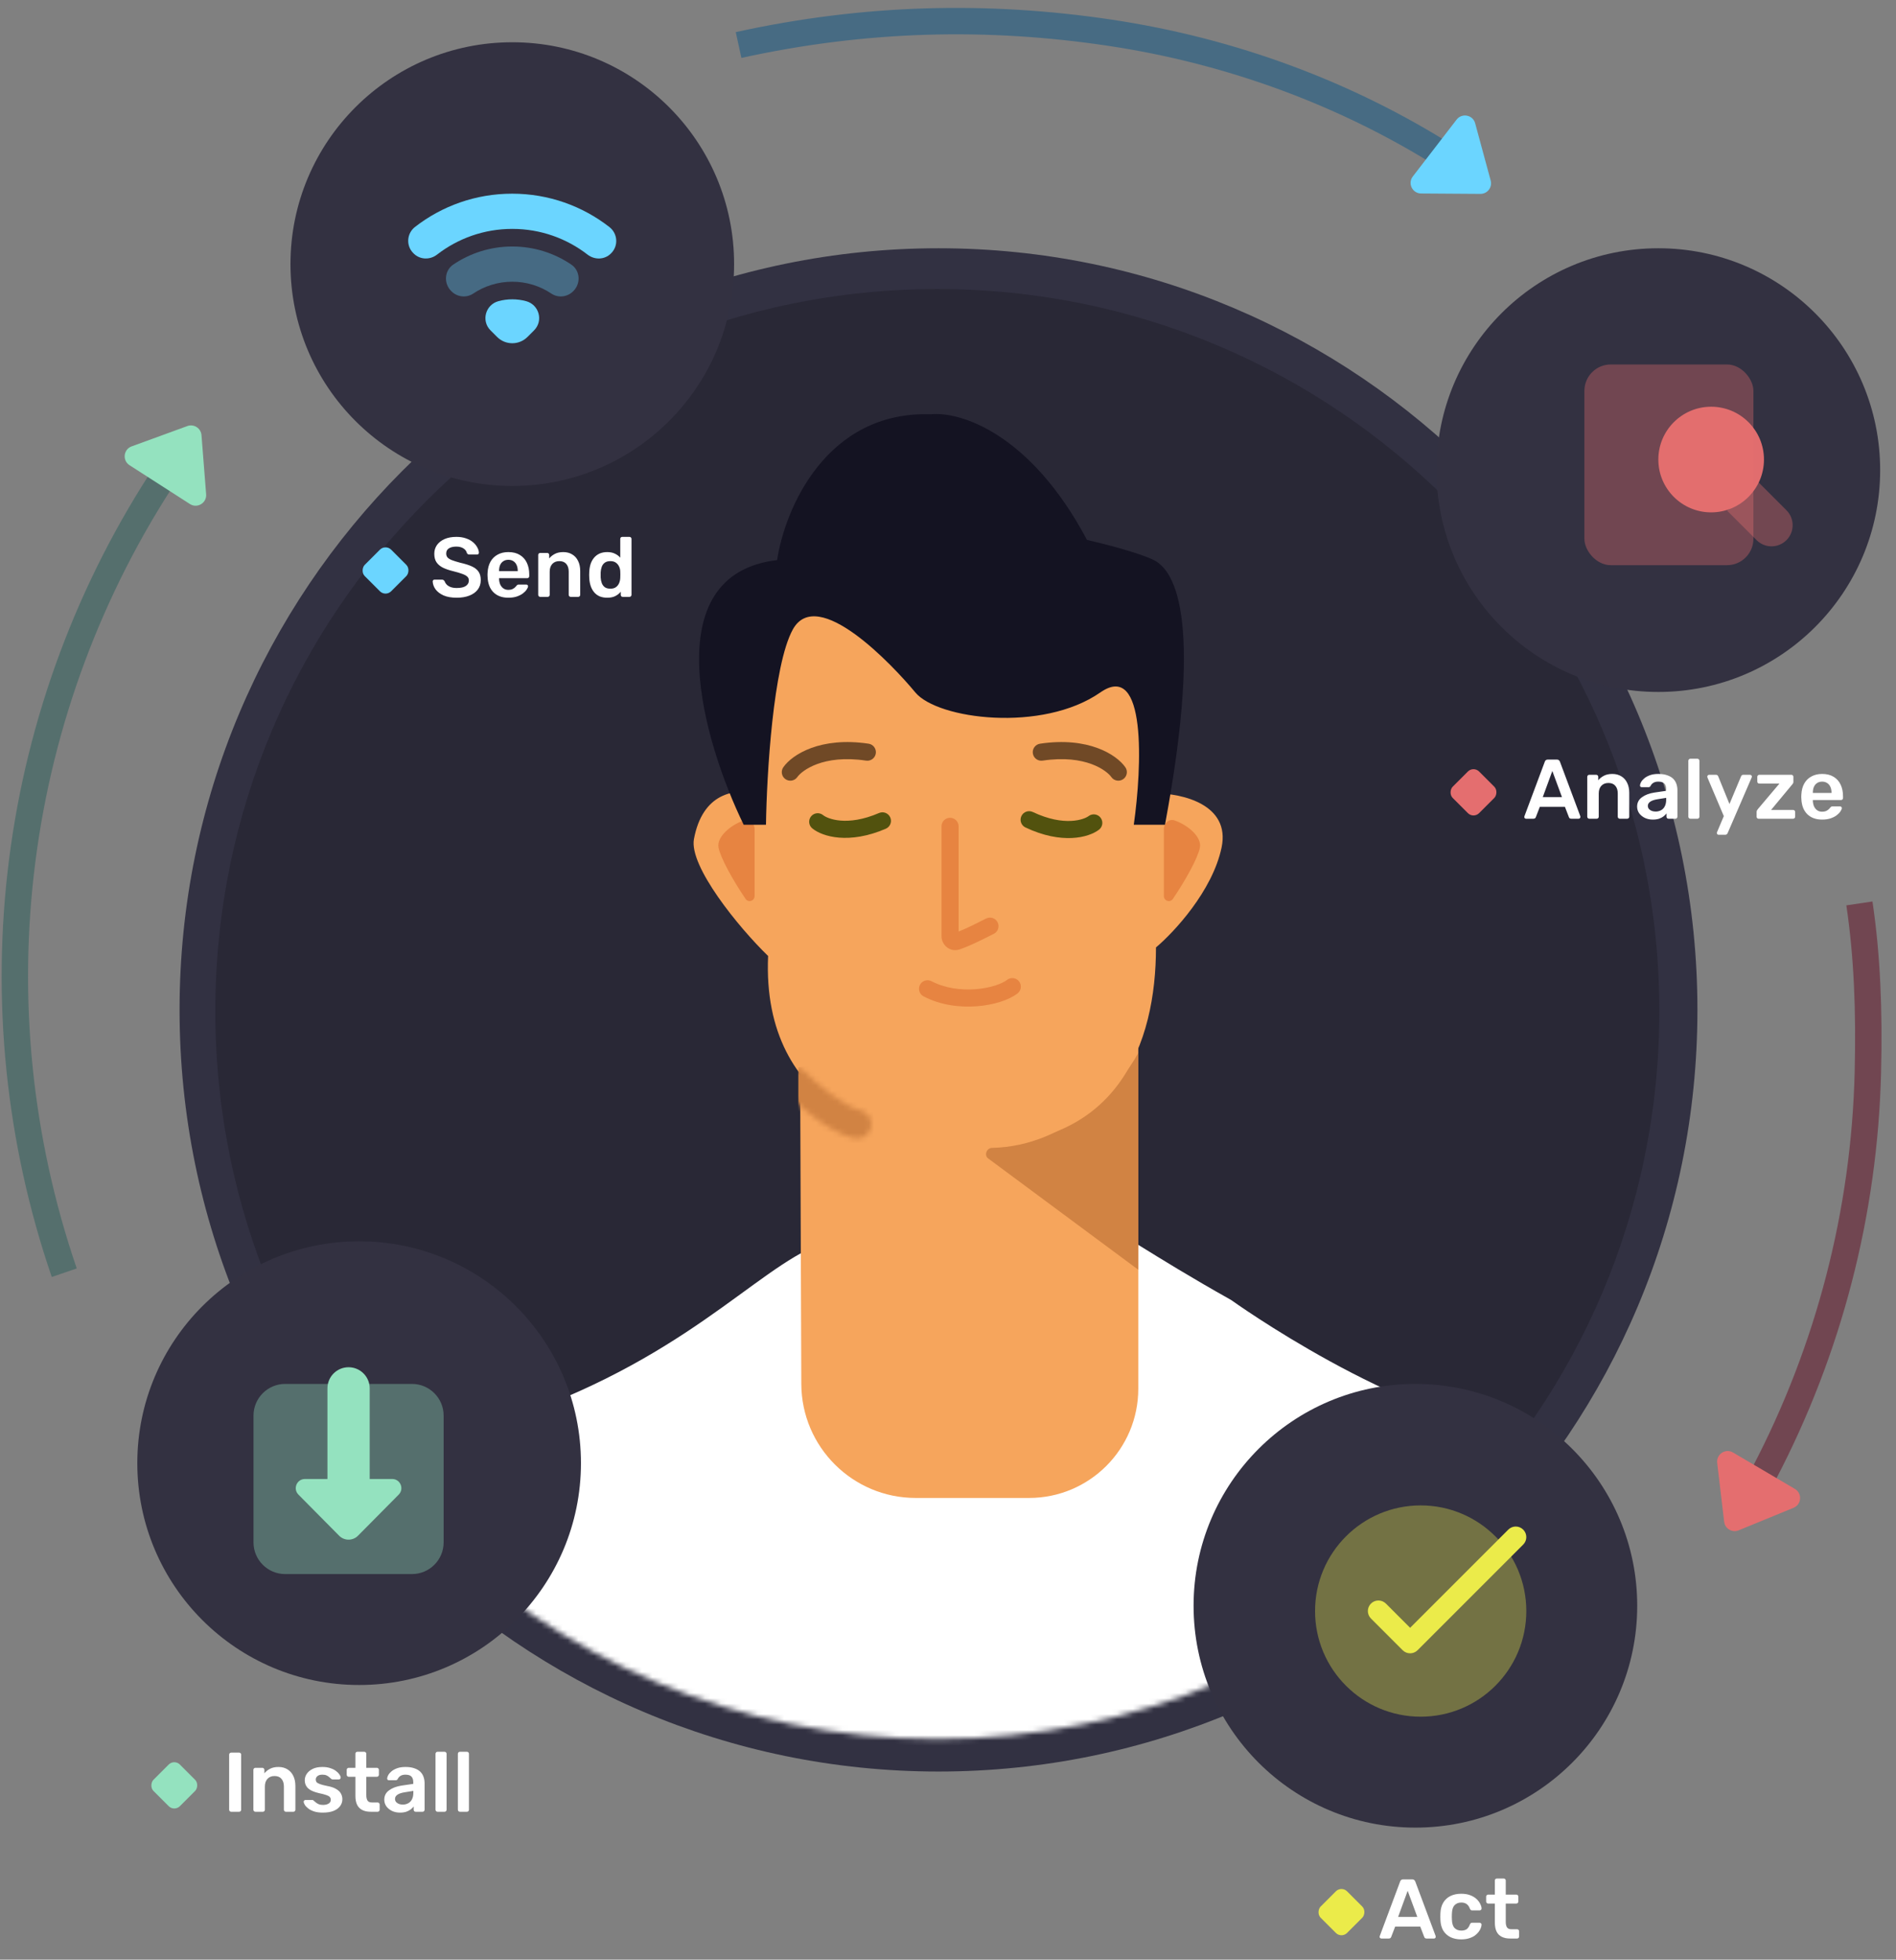 <svg width="359" height="371" viewBox="0 0 359 371" fill="none" xmlns="http://www.w3.org/2000/svg">
<rect x="0" y="0" width="359" height="371" fill="#808080" stroke="none"/>
<path d="M321.401 191.191C321.401 270.826 257.064 335.382 177.701 335.382C98.337 335.382 34 270.826 34 191.191C34 111.557 98.337 47 177.701 47C257.064 47 321.401 111.557 321.401 191.191Z" fill="#323142"/>
<path d="M314.187 191.431C314.187 266.932 252.981 328.139 177.479 328.139C101.977 328.139 40.771 266.932 40.771 191.431C40.771 115.929 101.977 54.723 177.479 54.723C252.981 54.723 314.187 115.929 314.187 191.431Z" fill="#292836"/>
<mask id="mask0_1322_430" style="mask-type:alpha" maskUnits="userSpaceOnUse" x="40" y="55" width="275" height="275">
<path d="M314.187 192.514C314.187 268.016 252.981 329.222 177.479 329.222C101.977 329.222 40.771 268.016 40.771 192.514C40.771 117.013 101.977 55.806 177.479 55.806C252.981 55.806 314.187 117.013 314.187 192.514Z" fill="#7977BF"/>
</mask>
<g mask="url(#mask0_1322_430)">
<path d="M152.886 236.606C140.301 242.922 125.345 260.708 88.084 271.167C57.303 279.807 40.563 355.409 150.726 355.409C260.889 355.409 295.694 337.061 311.535 315.1C311.535 315.1 304.191 272.786 288.541 271.167C264.51 268.681 233.121 246.12 233.121 246.12C201.733 228.506 211.028 228.506 180.967 228.506C158.826 228.506 165.306 230.372 152.886 236.606Z" fill="white"/>
<path d="M151.485 198.265H215.529V262.915C215.529 274.332 206.273 283.588 194.856 283.588H173.382C161.453 283.588 151.77 273.941 151.725 262.012L151.485 198.265Z" fill="#F6A55C"/>
<path d="M215.528 199.345V213.385V240.386L187.103 219.312C186.298 218.716 186.809 217.338 187.811 217.316C202.275 216.996 212.198 205.506 215.528 199.345Z" fill="#D18343"/>
<path d="M152.564 195.024H166.605V224.185H152.564V195.024Z" fill="#F6A55C"/>
<path d="M143.817 122.663C143.576 125.989 143.817 150.204 143.817 150.204C138.956 149.124 133.016 150.204 131.396 158.844C130.434 163.975 139.856 175.584 145.437 180.985C144.141 210.362 169.377 216.986 182.158 216.626C211.967 218.354 218.879 197.185 218.879 179.365C222.299 176.485 229.571 168.672 231.299 160.464C233.027 152.256 223.739 150.204 218.879 150.204V127.523C192.094 128.819 151.917 111.418 148.677 109.703C145.437 107.987 144.245 116.723 143.817 122.663Z" fill="#F6A55C"/>
<path d="M136.048 160.446C135.686 158.524 138.171 156.263 140.824 155.328C141.904 154.947 142.879 155.859 142.879 157.004V169.614C142.879 170.568 141.698 170.958 141.162 170.169C138.772 166.652 136.414 162.395 136.048 160.446Z" fill="#E78441"/>
<path d="M227.201 160.446C227.562 158.524 225.078 156.263 222.425 155.328C221.344 154.947 220.37 155.859 220.37 157.004V169.614C220.37 170.568 221.55 170.958 222.087 170.169C224.477 166.652 226.834 162.395 227.201 160.446Z" fill="#E78441"/>
<mask id="mask1_1322_430" style="mask-type:alpha" maskUnits="userSpaceOnUse" x="147" y="202" width="18" height="14">
<path fill-rule="evenodd" clip-rule="evenodd" d="M148.495 202.835C149.55 201.781 151.259 201.781 152.314 202.835C153.404 203.925 155.302 205.644 157.372 207.179C159.532 208.78 161.525 209.91 162.871 210.209C164.326 210.532 165.244 211.975 164.921 213.43C164.597 214.886 163.155 215.804 161.699 215.481C159.157 214.916 156.38 213.166 154.156 211.517C151.843 209.803 149.745 207.904 148.495 206.654C147.441 205.599 147.441 203.89 148.495 202.835Z" fill="#D18343"/>
</mask>
<g mask="url(#mask1_1322_430)">
<path d="M166.283 205.565L160.947 201.159L151.163 202.045V218.785L166.283 218.785V205.565Z" fill="#D18343"/>
</g>
<path d="M147.145 106.034C123.846 108.752 133.216 140.573 140.814 156.143H145.035C145.175 146.659 146.385 125.993 150.1 119.198C154.742 110.705 169.093 125.993 173.313 131.089C177.534 136.185 197.372 138.732 208.345 131.089C217.125 124.974 216.224 145.244 214.677 156.143H220.586C228.183 115.377 221.852 107.733 218.475 106.034C215.774 104.675 208.908 102.92 205.813 102.212C195.008 81.829 181.614 77.865 176.268 78.432C156.346 77.752 148.552 96.55 147.145 106.034Z" fill="#141322"/>
<path fill-rule="evenodd" clip-rule="evenodd" d="M163.987 144.001C155.812 142.774 151.806 145.919 150.974 147.108C150.461 147.841 149.451 148.019 148.718 147.506C147.985 146.993 147.807 145.983 148.32 145.25C150.008 142.838 155.362 139.431 164.468 140.796C165.352 140.929 165.962 141.754 165.829 142.639C165.697 143.524 164.872 144.133 163.987 144.001Z" fill="#704926"/>
<path fill-rule="evenodd" clip-rule="evenodd" d="M197.409 144.001C205.584 142.774 209.59 145.919 210.422 147.108C210.935 147.841 211.945 148.019 212.678 147.506C213.411 146.993 213.589 145.983 213.076 145.25C211.388 142.838 206.034 139.431 196.928 140.796C196.043 140.929 195.434 141.754 195.566 142.639C195.699 143.524 196.524 144.133 197.409 144.001Z" fill="#704926"/>
<path fill-rule="evenodd" clip-rule="evenodd" d="M195.556 153.727C201.58 156.577 205.313 155.118 206.12 154.502C206.831 153.959 207.848 154.096 208.391 154.807C208.934 155.518 208.797 156.535 208.086 157.078C206.093 158.599 201.01 159.892 194.17 156.656C193.362 156.273 193.016 155.308 193.399 154.499C193.781 153.69 194.747 153.344 195.556 153.727Z" fill="#52520E"/>
<path fill-rule="evenodd" clip-rule="evenodd" d="M166.443 153.917C160.323 156.555 156.643 154.966 155.858 154.322C155.166 153.755 154.145 153.856 153.578 154.548C153.01 155.24 153.111 156.26 153.803 156.828C155.742 158.417 160.776 159.887 167.725 156.893C168.547 156.538 168.926 155.585 168.572 154.764C168.217 153.942 167.264 153.563 166.443 153.917Z" fill="#52520E"/>
<path fill-rule="evenodd" clip-rule="evenodd" d="M179.888 154.819C180.782 154.819 181.508 155.545 181.508 156.439V176.356C182.988 175.772 184.572 174.974 185.982 174.264C186.235 174.136 186.483 174.011 186.723 173.891C187.524 173.491 188.497 173.815 188.897 174.615C189.297 175.416 188.973 176.389 188.172 176.789C187.95 176.9 187.713 177.02 187.466 177.144C185.807 177.981 183.651 179.07 181.715 179.733C179.897 180.356 178.268 178.91 178.268 177.222V156.439C178.268 155.545 178.993 154.819 179.888 154.819Z" fill="#E78441"/>
<path fill-rule="evenodd" clip-rule="evenodd" d="M192.952 185.787C193.504 186.491 193.381 187.51 192.677 188.062C191.046 189.341 188.125 190.255 185.003 190.5C181.824 190.75 178.125 190.333 174.875 188.629C174.082 188.213 173.776 187.234 174.192 186.442C174.607 185.649 175.586 185.344 176.379 185.759C178.947 187.105 181.997 187.486 184.75 187.27C187.56 187.05 189.755 186.236 190.678 185.512C191.382 184.96 192.4 185.083 192.952 185.787Z" fill="#E78441"/>
</g>
<circle cx="268" cy="304" r="42" fill="#333141"/>
<circle cx="68" cy="277" r="42" fill="#333141"/>
<path d="M43.773 343C43.666 343 43.575 342.963 43.501 342.888C43.426 342.813 43.389 342.723 43.389 342.616V332.184C43.389 332.077 43.426 331.987 43.501 331.912C43.575 331.837 43.666 331.8 43.773 331.8H45.277C45.394 331.8 45.485 331.837 45.549 331.912C45.623 331.987 45.661 332.077 45.661 332.184V342.616C45.661 342.723 45.623 342.813 45.549 342.888C45.485 342.963 45.394 343 45.277 343H43.773ZM48.362 343C48.255 343 48.164 342.963 48.09 342.888C48.015 342.813 47.978 342.723 47.978 342.616V335.064C47.978 334.957 48.015 334.867 48.09 334.792C48.164 334.717 48.255 334.68 48.362 334.68H49.674C49.781 334.68 49.871 334.717 49.946 334.792C50.02 334.867 50.058 334.957 50.058 335.064V335.72C50.335 335.379 50.687 335.096 51.114 334.872C51.551 334.637 52.09 334.52 52.73 334.52C53.38 334.52 53.946 334.669 54.426 334.968C54.906 335.256 55.274 335.667 55.53 336.2C55.797 336.733 55.93 337.373 55.93 338.12V342.616C55.93 342.723 55.892 342.813 55.818 342.888C55.743 342.963 55.653 343 55.546 343H54.138C54.031 343 53.941 342.963 53.866 342.888C53.791 342.813 53.754 342.723 53.754 342.616V338.216C53.754 337.597 53.599 337.112 53.29 336.76C52.991 336.408 52.554 336.232 51.978 336.232C51.423 336.232 50.98 336.408 50.65 336.76C50.319 337.112 50.154 337.597 50.154 338.216V342.616C50.154 342.723 50.117 342.813 50.042 342.888C49.967 342.963 49.877 343 49.77 343H48.362ZM61.114 343.16C60.474 343.16 59.925 343.085 59.466 342.936C59.018 342.787 58.65 342.6 58.362 342.376C58.074 342.152 57.861 341.928 57.722 341.704C57.584 341.48 57.509 341.293 57.498 341.144C57.488 341.027 57.52 340.936 57.594 340.872C57.68 340.797 57.77 340.76 57.866 340.76H59.13C59.173 340.76 59.21 340.765 59.242 340.776C59.274 340.787 59.317 340.819 59.37 340.872C59.509 340.989 59.653 341.112 59.802 341.24C59.962 341.368 60.149 341.48 60.362 341.576C60.576 341.661 60.842 341.704 61.162 341.704C61.578 341.704 61.925 341.624 62.202 341.464C62.49 341.293 62.634 341.053 62.634 340.744C62.634 340.52 62.57 340.339 62.442 340.2C62.325 340.061 62.101 339.939 61.77 339.832C61.44 339.715 60.97 339.592 60.362 339.464C59.765 339.325 59.269 339.149 58.874 338.936C58.48 338.723 58.186 338.456 57.994 338.136C57.802 337.816 57.706 337.443 57.706 337.016C57.706 336.6 57.829 336.205 58.074 335.832C58.33 335.448 58.704 335.133 59.194 334.888C59.696 334.643 60.314 334.52 61.05 334.52C61.626 334.52 62.128 334.595 62.554 334.744C62.981 334.883 63.333 335.059 63.61 335.272C63.898 335.485 64.117 335.704 64.266 335.928C64.416 336.141 64.496 336.328 64.506 336.488C64.517 336.605 64.485 336.701 64.41 336.776C64.336 336.84 64.25 336.872 64.154 336.872H62.97C62.917 336.872 62.869 336.861 62.826 336.84C62.784 336.819 62.741 336.792 62.698 336.76C62.581 336.653 62.453 336.541 62.314 336.424C62.176 336.296 62.005 336.189 61.802 336.104C61.61 336.019 61.354 335.976 61.034 335.976C60.629 335.976 60.32 336.067 60.106 336.248C59.893 336.419 59.786 336.637 59.786 336.904C59.786 337.085 59.834 337.245 59.93 337.384C60.037 337.512 60.245 337.635 60.554 337.752C60.864 337.869 61.333 337.992 61.962 338.12C62.677 338.248 63.242 338.44 63.658 338.696C64.085 338.941 64.384 339.229 64.554 339.56C64.736 339.88 64.826 340.237 64.826 340.632C64.826 341.112 64.682 341.544 64.394 341.928C64.117 342.312 63.701 342.616 63.146 342.84C62.602 343.053 61.925 343.16 61.114 343.16ZM70.207 343C69.567 343 69.028 342.888 68.591 342.664C68.153 342.44 67.828 342.109 67.615 341.672C67.401 341.224 67.295 340.669 67.295 340.008V336.376H66.031C65.924 336.376 65.833 336.339 65.759 336.264C65.684 336.189 65.647 336.093 65.647 335.976V335.064C65.647 334.957 65.684 334.867 65.759 334.792C65.833 334.717 65.924 334.68 66.031 334.68H67.295V332.024C67.295 331.917 67.327 331.827 67.391 331.752C67.465 331.677 67.561 331.64 67.679 331.64H68.975C69.081 331.64 69.172 331.677 69.247 331.752C69.321 331.827 69.359 331.917 69.359 332.024V334.68H71.359C71.465 334.68 71.556 334.717 71.631 334.792C71.705 334.867 71.743 334.957 71.743 335.064V335.976C71.743 336.093 71.705 336.189 71.631 336.264C71.556 336.339 71.465 336.376 71.359 336.376H69.359V339.848C69.359 340.285 69.433 340.627 69.583 340.872C69.743 341.117 70.015 341.24 70.399 341.24H71.503C71.609 341.24 71.7 341.277 71.775 341.352C71.849 341.427 71.887 341.517 71.887 341.624V342.616C71.887 342.723 71.849 342.813 71.775 342.888C71.7 342.963 71.609 343 71.503 343H70.207ZM75.722 343.16C75.167 343.16 74.666 343.053 74.218 342.84C73.77 342.616 73.413 342.323 73.146 341.96C72.89 341.587 72.762 341.171 72.762 340.712C72.762 339.965 73.066 339.373 73.674 338.936C74.282 338.488 75.077 338.189 76.058 338.04L78.25 337.72V337.384C78.25 336.936 78.138 336.589 77.914 336.344C77.69 336.099 77.306 335.976 76.762 335.976C76.378 335.976 76.063 336.056 75.818 336.216C75.583 336.365 75.407 336.568 75.29 336.824C75.205 336.963 75.082 337.032 74.922 337.032H73.658C73.541 337.032 73.45 337 73.386 336.936C73.333 336.872 73.306 336.787 73.306 336.68C73.317 336.509 73.386 336.301 73.514 336.056C73.653 335.811 73.855 335.576 74.122 335.352C74.399 335.117 74.757 334.92 75.194 334.76C75.631 334.6 76.159 334.52 76.778 334.52C77.45 334.52 78.015 334.605 78.474 334.776C78.943 334.936 79.317 335.155 79.594 335.432C79.871 335.709 80.074 336.035 80.202 336.408C80.33 336.781 80.394 337.176 80.394 337.592V342.616C80.394 342.723 80.357 342.813 80.282 342.888C80.207 342.963 80.117 343 80.01 343H78.714C78.597 343 78.501 342.963 78.426 342.888C78.362 342.813 78.33 342.723 78.33 342.616V341.992C78.191 342.184 78.005 342.371 77.77 342.552C77.535 342.733 77.247 342.883 76.906 343C76.575 343.107 76.181 343.16 75.722 343.16ZM76.266 341.64C76.639 341.64 76.975 341.56 77.274 341.4C77.583 341.24 77.823 340.995 77.994 340.664C78.175 340.323 78.266 339.896 78.266 339.384V339.048L76.666 339.304C76.037 339.4 75.567 339.555 75.258 339.768C74.949 339.981 74.794 340.243 74.794 340.552C74.794 340.787 74.863 340.989 75.002 341.16C75.151 341.32 75.338 341.443 75.562 341.528C75.786 341.603 76.021 341.64 76.266 341.64ZM82.847 343C82.74 343 82.649 342.963 82.575 342.888C82.5 342.813 82.463 342.723 82.463 342.616V332.024C82.463 331.917 82.5 331.827 82.575 331.752C82.649 331.677 82.74 331.64 82.847 331.64H84.175C84.281 331.64 84.372 331.677 84.447 331.752C84.521 331.827 84.559 331.917 84.559 332.024V342.616C84.559 342.723 84.521 342.813 84.447 342.888C84.372 342.963 84.281 343 84.175 343H82.847ZM87.081 343C86.974 343 86.884 342.963 86.809 342.888C86.734 342.813 86.697 342.723 86.697 342.616V332.024C86.697 331.917 86.734 331.827 86.809 331.752C86.884 331.677 86.974 331.64 87.081 331.64H88.409C88.516 331.64 88.606 331.677 88.681 331.752C88.756 331.827 88.793 331.917 88.793 332.024V342.616C88.793 342.723 88.756 342.813 88.681 342.888C88.606 342.963 88.516 343 88.409 343H87.081Z" fill="white"/>
<path opacity="0.35" d="M269 325C280.046 325 289 316.046 289 305C289 293.954 280.046 285 269 285C257.954 285 249 293.954 249 305C249 316.046 257.954 325 269 325Z" fill="#EBEB4A"/>
<path d="M267 313C266.488 313 265.976 312.804 265.586 312.414L259.586 306.414C258.804 305.632 258.804 304.368 259.586 303.586C260.368 302.804 261.632 302.804 262.414 303.586L267 308.172L285.586 289.586C286.368 288.804 287.632 288.804 288.414 289.586C289.196 290.368 289.196 291.632 288.414 292.414L268.414 312.414C268.024 312.804 267.512 313 267 313Z" fill="#EBEB4A"/>
<circle cx="97" cy="50" r="42" fill="#333141"/>
<path opacity="0.35" d="M97 46.667C92.862 46.667 89.013 47.93 85.82 50.09C84.142 51.227 83.988 53.655 85.422 55.088L85.485 55.152C86.582 56.248 88.305 56.445 89.595 55.582C91.715 54.163 94.263 53.333 97 53.333C99.737 53.333 102.285 54.163 104.403 55.583C105.693 56.447 107.417 56.25 108.513 55.153L108.577 55.09C110.01 53.657 109.858 51.228 108.178 50.092C104.987 47.93 101.138 46.667 97 46.667Z" fill="#6BD5FF"/>
<path d="M92.878 62.545L94.123 63.79C95.712 65.378 98.288 65.378 99.877 63.79L101.122 62.545C102.925 60.742 102.08 57.683 99.618 57.015C98.783 56.788 97.907 56.667 97 56.667C96.093 56.667 95.217 56.788 94.382 57.015C91.92 57.683 91.075 60.742 92.878 62.545Z" fill="#6BD5FF"/>
<path d="M97 43.333C102.362 43.333 107.305 45.15 111.25 48.202C112.593 49.24 114.477 49.192 115.677 47.99L115.722 47.945C117.133 46.533 116.965 44.212 115.39 42.985C110.307 39.025 103.915 36.667 96.972 36.667C90.043 36.667 83.665 39.015 78.588 42.958C77.01 44.183 76.842 46.508 78.255 47.92L78.325 47.99C79.525 49.19 81.408 49.24 82.752 48.202C86.695 45.15 91.638 43.333 97 43.333Z" fill="#6BD5FF"/>
<path opacity="0.35" d="M78 298H54C50.686 298 48 295.314 48 292V268C48 264.686 50.686 262 54 262H78C81.314 262 84 264.686 84 268V292C84 295.314 81.314 298 78 298Z" fill="#94E2BF"/>
<path d="M70 282.842V262.842C70 260.632 68.21 258.842 66 258.842C63.79 258.842 62 260.632 62 262.842V282.842H70Z" fill="#94E2BF"/>
<path d="M57.738 280C56.196 280 55.42 281.86 56.506 282.956L64.218 290.742C65.2 291.732 66.8 291.732 67.782 290.742L75.494 282.956C76.58 281.86 75.804 280 74.262 280H57.738Z" fill="#94E2BF"/>
<circle cx="314" cy="89" r="42" fill="#333141"/>
<rect opacity="0.35" x="300" y="69" width="32" height="38" rx="5" fill="#E46E6F"/>
<path opacity="0.35" d="M338.258 96.602C337.684 96.028 334.374 92.718 332.656 91C331.218 93.284 329.284 95.218 327 96.656C328.718 98.374 332.028 101.684 332.602 102.258C334.164 103.82 336.696 103.82 338.258 102.258C339.82 100.696 339.82 98.164 338.258 96.602Z" fill="#E76F6F"/>
<path opacity="0.97" d="M324 97C329.523 97 334 92.523 334 87C334 81.477 329.523 77 324 77C318.477 77 314 81.477 314 87C314 92.523 318.477 97 324 97Z" fill="#E76F6F"/>
<path d="M274.231 29.928C255.093 17.757 233.157 9.635 210.118 6.19C187.078 2.746 163.903 3.242 139.846 8.522" stroke="#476B83" stroke-width="5"/>
<path d="M31.639 89.217C16.978 111.322 7.598 136.503 4.221 162.813C0.845 189.122 3.564 215.856 12.167 240.947" stroke="#556F6D" stroke-width="5"/>
<path d="M333.995 279.006C346.297 255.506 353.031 229.492 353.675 202.974C353.957 191.366 353.552 181.019 352.072 171.034" stroke="#714651" stroke-width="5"/>
<rect x="33" y="333" width="7.071" height="7.071" rx="1.5" transform="rotate(45 33 333)" fill="#94E2BF"/>
<path d="M86.488 113.16C85.496 113.16 84.664 113.016 83.992 112.728C83.33 112.429 82.824 112.045 82.472 111.576C82.13 111.096 81.949 110.595 81.928 110.072C81.928 109.976 81.96 109.896 82.024 109.832C82.088 109.768 82.168 109.736 82.264 109.736H83.688C83.826 109.736 83.928 109.768 83.992 109.832C84.066 109.885 84.13 109.955 84.184 110.04C84.248 110.243 84.37 110.445 84.552 110.648C84.733 110.84 84.978 111 85.288 111.128C85.608 111.256 86.008 111.32 86.488 111.32C87.256 111.32 87.826 111.192 88.2 110.936C88.584 110.68 88.776 110.333 88.776 109.896C88.776 109.587 88.674 109.341 88.472 109.16C88.269 108.968 87.954 108.797 87.528 108.648C87.112 108.488 86.557 108.323 85.864 108.152C85.064 107.96 84.392 107.731 83.848 107.464C83.314 107.187 82.909 106.84 82.632 106.424C82.365 106.008 82.232 105.48 82.232 104.84C82.232 104.221 82.397 103.672 82.728 103.192C83.069 102.712 83.549 102.333 84.168 102.056C84.797 101.779 85.544 101.64 86.408 101.64C87.101 101.64 87.714 101.736 88.248 101.928C88.781 102.109 89.224 102.355 89.576 102.664C89.928 102.963 90.194 103.288 90.376 103.64C90.568 103.981 90.669 104.317 90.68 104.648C90.68 104.733 90.648 104.813 90.584 104.888C90.53 104.952 90.45 104.984 90.344 104.984H88.856C88.77 104.984 88.685 104.963 88.6 104.92C88.514 104.877 88.445 104.797 88.392 104.68C88.328 104.349 88.12 104.067 87.768 103.832C87.416 103.597 86.962 103.48 86.408 103.48C85.832 103.48 85.368 103.587 85.016 103.8C84.664 104.013 84.488 104.344 84.488 104.792C84.488 105.091 84.573 105.341 84.744 105.544C84.925 105.736 85.208 105.907 85.592 106.056C85.986 106.205 86.504 106.365 87.144 106.536C88.05 106.739 88.792 106.973 89.368 107.24C89.944 107.507 90.365 107.848 90.632 108.264C90.898 108.669 91.032 109.187 91.032 109.816C91.032 110.52 90.84 111.123 90.456 111.624C90.082 112.115 89.554 112.493 88.872 112.76C88.189 113.027 87.394 113.16 86.488 113.16ZM96.257 113.16C95.073 113.16 94.135 112.819 93.441 112.136C92.748 111.453 92.374 110.483 92.321 109.224C92.311 109.117 92.305 108.984 92.305 108.824C92.305 108.653 92.311 108.52 92.321 108.424C92.364 107.613 92.545 106.92 92.865 106.344C93.196 105.757 93.649 105.309 94.225 105C94.801 104.68 95.478 104.52 96.257 104.52C97.121 104.52 97.847 104.701 98.433 105.064C99.02 105.416 99.463 105.912 99.761 106.552C100.06 107.181 100.209 107.912 100.209 108.744V109.08C100.209 109.187 100.172 109.277 100.097 109.352C100.023 109.427 99.927 109.464 99.809 109.464H94.497C94.497 109.464 94.497 109.48 94.497 109.512C94.497 109.544 94.497 109.571 94.497 109.592C94.508 109.965 94.577 110.312 94.705 110.632C94.844 110.941 95.041 111.192 95.297 111.384C95.564 111.576 95.879 111.672 96.241 111.672C96.54 111.672 96.79 111.629 96.993 111.544C97.196 111.448 97.361 111.341 97.489 111.224C97.617 111.107 97.708 111.011 97.761 110.936C97.857 110.808 97.932 110.733 97.985 110.712C98.049 110.68 98.14 110.664 98.257 110.664H99.633C99.74 110.664 99.825 110.696 99.889 110.76C99.964 110.824 99.996 110.904 99.985 111C99.975 111.171 99.884 111.379 99.713 111.624C99.553 111.869 99.319 112.109 99.009 112.344C98.7 112.579 98.311 112.776 97.841 112.936C97.382 113.085 96.855 113.16 96.257 113.16ZM94.497 108.12H98.033V108.072C98.033 107.656 97.964 107.293 97.825 106.984C97.686 106.664 97.484 106.419 97.217 106.248C96.951 106.067 96.63 105.976 96.257 105.976C95.884 105.976 95.564 106.067 95.297 106.248C95.031 106.419 94.828 106.664 94.689 106.984C94.561 107.293 94.497 107.656 94.497 108.072V108.12ZM102.292 113C102.185 113 102.094 112.963 102.02 112.888C101.945 112.813 101.908 112.723 101.908 112.616V105.064C101.908 104.957 101.945 104.867 102.02 104.792C102.094 104.717 102.185 104.68 102.292 104.68H103.604C103.71 104.68 103.801 104.717 103.876 104.792C103.95 104.867 103.988 104.957 103.988 105.064V105.72C104.265 105.379 104.617 105.096 105.044 104.872C105.481 104.637 106.02 104.52 106.66 104.52C107.31 104.52 107.876 104.669 108.356 104.968C108.836 105.256 109.204 105.667 109.46 106.2C109.726 106.733 109.86 107.373 109.86 108.12V112.616C109.86 112.723 109.822 112.813 109.748 112.888C109.673 112.963 109.582 113 109.476 113H108.068C107.961 113 107.87 112.963 107.796 112.888C107.721 112.813 107.684 112.723 107.684 112.616V108.216C107.684 107.597 107.529 107.112 107.22 106.76C106.921 106.408 106.484 106.232 105.908 106.232C105.353 106.232 104.91 106.408 104.58 106.76C104.249 107.112 104.084 107.597 104.084 108.216V112.616C104.084 112.723 104.046 112.813 103.972 112.888C103.897 112.963 103.806 113 103.7 113H102.292ZM114.98 113.16C114.425 113.16 113.935 113.069 113.508 112.888C113.092 112.696 112.745 112.429 112.468 112.088C112.191 111.747 111.977 111.347 111.828 110.888C111.679 110.419 111.593 109.907 111.572 109.352C111.561 109.16 111.556 108.989 111.556 108.84C111.556 108.68 111.561 108.504 111.572 108.312C111.593 107.779 111.673 107.283 111.812 106.824C111.961 106.365 112.175 105.965 112.452 105.624C112.74 105.272 113.092 105 113.508 104.808C113.935 104.616 114.425 104.52 114.98 104.52C115.556 104.52 116.041 104.621 116.436 104.824C116.841 105.016 117.177 105.267 117.444 105.576V102.024C117.444 101.917 117.476 101.827 117.54 101.752C117.615 101.677 117.711 101.64 117.828 101.64H119.188C119.295 101.64 119.385 101.677 119.46 101.752C119.535 101.827 119.572 101.917 119.572 102.024V112.616C119.572 112.723 119.535 112.813 119.46 112.888C119.385 112.963 119.295 113 119.188 113H117.924C117.807 113 117.711 112.963 117.636 112.888C117.572 112.813 117.54 112.723 117.54 112.616V112.024C117.273 112.355 116.932 112.627 116.516 112.84C116.111 113.053 115.599 113.16 114.98 113.16ZM115.572 111.448C116.02 111.448 116.377 111.347 116.644 111.144C116.911 110.941 117.108 110.685 117.236 110.376C117.364 110.056 117.433 109.731 117.444 109.4C117.455 109.208 117.46 109.005 117.46 108.792C117.46 108.568 117.455 108.36 117.444 108.168C117.433 107.848 117.359 107.544 117.22 107.256C117.081 106.957 116.879 106.712 116.612 106.52C116.345 106.328 115.999 106.232 115.572 106.232C115.124 106.232 114.767 106.333 114.5 106.536C114.244 106.728 114.057 106.984 113.94 107.304C113.823 107.624 113.753 107.976 113.732 108.36C113.721 108.68 113.721 109 113.732 109.32C113.753 109.704 113.823 110.056 113.94 110.376C114.057 110.696 114.244 110.957 114.5 111.16C114.767 111.352 115.124 111.448 115.572 111.448Z" fill="white"/>
<rect x="73" y="103" width="7.071" height="7.071" rx="1.5" transform="rotate(45 73 103)" fill="#6BD5FF"/>
<path d="M288.951 155C288.865 155 288.785 154.968 288.711 154.904C288.647 154.84 288.615 154.76 288.615 154.664C288.615 154.621 288.625 154.573 288.647 154.52L292.503 144.2C292.535 144.093 292.593 144.003 292.679 143.928C292.775 143.843 292.903 143.8 293.063 143.8H294.807C294.967 143.8 295.089 143.843 295.175 143.928C295.26 144.003 295.324 144.093 295.367 144.2L299.223 154.52C299.233 154.573 299.239 154.621 299.239 154.664C299.239 154.76 299.207 154.84 299.143 154.904C299.079 154.968 299.004 155 298.919 155H297.527C297.377 155 297.265 154.968 297.191 154.904C297.127 154.829 297.084 154.76 297.063 154.696L296.311 152.744H291.559L290.807 154.696C290.785 154.76 290.737 154.829 290.663 154.904C290.599 154.968 290.492 155 290.343 155H288.951ZM292.119 150.904H295.751L293.927 145.96L292.119 150.904ZM300.924 155C300.818 155 300.727 154.963 300.652 154.888C300.578 154.813 300.54 154.723 300.54 154.616V147.064C300.54 146.957 300.578 146.867 300.652 146.792C300.727 146.717 300.818 146.68 300.924 146.68H302.236C302.343 146.68 302.434 146.717 302.508 146.792C302.583 146.867 302.62 146.957 302.62 147.064V147.72C302.898 147.379 303.25 147.096 303.676 146.872C304.114 146.637 304.652 146.52 305.292 146.52C305.943 146.52 306.508 146.669 306.988 146.968C307.468 147.256 307.836 147.667 308.092 148.2C308.359 148.733 308.492 149.373 308.492 150.12V154.616C308.492 154.723 308.455 154.813 308.38 154.888C308.306 154.963 308.215 155 308.108 155H306.7C306.594 155 306.503 154.963 306.428 154.888C306.354 154.813 306.316 154.723 306.316 154.616V150.216C306.316 149.597 306.162 149.112 305.852 148.76C305.554 148.408 305.116 148.232 304.54 148.232C303.986 148.232 303.543 148.408 303.212 148.76C302.882 149.112 302.716 149.597 302.716 150.216V154.616C302.716 154.723 302.679 154.813 302.604 154.888C302.53 154.963 302.439 155 302.332 155H300.924ZM312.941 155.16C312.386 155.16 311.885 155.053 311.437 154.84C310.989 154.616 310.631 154.323 310.365 153.96C310.109 153.587 309.981 153.171 309.981 152.712C309.981 151.965 310.285 151.373 310.893 150.936C311.501 150.488 312.295 150.189 313.277 150.04L315.469 149.72V149.384C315.469 148.936 315.357 148.589 315.133 148.344C314.909 148.099 314.525 147.976 313.981 147.976C313.597 147.976 313.282 148.056 313.037 148.216C312.802 148.365 312.626 148.568 312.509 148.824C312.423 148.963 312.301 149.032 312.141 149.032H310.877C310.759 149.032 310.669 149 310.605 148.936C310.551 148.872 310.525 148.787 310.525 148.68C310.535 148.509 310.605 148.301 310.733 148.056C310.871 147.811 311.074 147.576 311.341 147.352C311.618 147.117 311.975 146.92 312.413 146.76C312.85 146.6 313.378 146.52 313.997 146.52C314.669 146.52 315.234 146.605 315.693 146.776C316.162 146.936 316.535 147.155 316.813 147.432C317.09 147.709 317.293 148.035 317.421 148.408C317.549 148.781 317.613 149.176 317.613 149.592V154.616C317.613 154.723 317.575 154.813 317.501 154.888C317.426 154.963 317.335 155 317.229 155H315.933C315.815 155 315.719 154.963 315.645 154.888C315.581 154.813 315.549 154.723 315.549 154.616V153.992C315.41 154.184 315.223 154.371 314.989 154.552C314.754 154.733 314.466 154.883 314.125 155C313.794 155.107 313.399 155.16 312.941 155.16ZM313.485 153.64C313.858 153.64 314.194 153.56 314.493 153.4C314.802 153.24 315.042 152.995 315.213 152.664C315.394 152.323 315.485 151.896 315.485 151.384V151.048L313.885 151.304C313.255 151.4 312.786 151.555 312.477 151.768C312.167 151.981 312.013 152.243 312.013 152.552C312.013 152.787 312.082 152.989 312.221 153.16C312.37 153.32 312.557 153.443 312.781 153.528C313.005 153.603 313.239 153.64 313.485 153.64ZM320.065 155C319.959 155 319.868 154.963 319.793 154.888C319.719 154.813 319.681 154.723 319.681 154.616V144.024C319.681 143.917 319.719 143.827 319.793 143.752C319.868 143.677 319.959 143.64 320.065 143.64H321.393C321.5 143.64 321.591 143.677 321.665 143.752C321.74 143.827 321.777 143.917 321.777 144.024V154.616C321.777 154.723 321.74 154.813 321.665 154.888C321.591 154.963 321.5 155 321.393 155H320.065ZM325.404 158.04C325.318 158.04 325.244 158.008 325.18 157.944C325.116 157.88 325.084 157.805 325.084 157.72C325.084 157.677 325.084 157.635 325.084 157.592C325.094 157.56 325.116 157.517 325.148 157.464L326.396 154.504L323.324 147.256C323.281 147.149 323.26 147.075 323.26 147.032C323.27 146.936 323.308 146.856 323.372 146.792C323.436 146.717 323.516 146.68 323.612 146.68H324.908C325.036 146.68 325.132 146.712 325.196 146.776C325.26 146.84 325.308 146.909 325.34 146.984L327.468 152.216L329.66 146.984C329.692 146.899 329.74 146.829 329.804 146.776C329.868 146.712 329.964 146.68 330.092 146.68H331.372C331.457 146.68 331.532 146.712 331.596 146.776C331.67 146.84 331.708 146.915 331.708 147C331.708 147.064 331.686 147.149 331.644 147.256L327.116 157.736C327.073 157.821 327.02 157.891 326.956 157.944C326.892 158.008 326.796 158.04 326.668 158.04H325.404ZM332.993 155C332.875 155 332.779 154.963 332.705 154.888C332.641 154.813 332.609 154.723 332.609 154.616V153.704C332.609 153.608 332.63 153.517 332.673 153.432C332.726 153.336 332.779 153.256 332.833 153.192L336.929 148.344H333.121C333.014 148.344 332.923 148.312 332.849 148.248C332.774 148.173 332.737 148.077 332.737 147.96V147.064C332.737 146.957 332.774 146.867 332.849 146.792C332.923 146.717 333.014 146.68 333.121 146.68H339.185C339.302 146.68 339.393 146.717 339.457 146.792C339.531 146.867 339.569 146.957 339.569 147.064V148.04C339.569 148.136 339.547 148.221 339.505 148.296C339.462 148.371 339.409 148.445 339.345 148.52L335.345 153.336H339.521C339.627 153.336 339.718 153.373 339.793 153.448C339.867 153.512 339.905 153.603 339.905 153.72V154.616C339.905 154.723 339.867 154.813 339.793 154.888C339.718 154.963 339.627 155 339.521 155H332.993ZM345.015 155.16C343.831 155.16 342.892 154.819 342.199 154.136C341.506 153.453 341.132 152.483 341.079 151.224C341.068 151.117 341.063 150.984 341.063 150.824C341.063 150.653 341.068 150.52 341.079 150.424C341.122 149.613 341.303 148.92 341.623 148.344C341.954 147.757 342.407 147.309 342.983 147C343.559 146.68 344.236 146.52 345.015 146.52C345.879 146.52 346.604 146.701 347.191 147.064C347.778 147.416 348.22 147.912 348.519 148.552C348.818 149.181 348.967 149.912 348.967 150.744V151.08C348.967 151.187 348.93 151.277 348.855 151.352C348.78 151.427 348.684 151.464 348.567 151.464H343.255C343.255 151.464 343.255 151.48 343.255 151.512C343.255 151.544 343.255 151.571 343.255 151.592C343.266 151.965 343.335 152.312 343.463 152.632C343.602 152.941 343.799 153.192 344.055 153.384C344.322 153.576 344.636 153.672 344.999 153.672C345.298 153.672 345.548 153.629 345.751 153.544C345.954 153.448 346.119 153.341 346.247 153.224C346.375 153.107 346.466 153.011 346.519 152.936C346.615 152.808 346.69 152.733 346.743 152.712C346.807 152.68 346.898 152.664 347.015 152.664H348.391C348.498 152.664 348.583 152.696 348.647 152.76C348.722 152.824 348.754 152.904 348.743 153C348.732 153.171 348.642 153.379 348.471 153.624C348.311 153.869 348.076 154.109 347.767 154.344C347.458 154.579 347.068 154.776 346.599 154.936C346.14 155.085 345.612 155.16 345.015 155.16ZM343.255 150.12H346.791V150.072C346.791 149.656 346.722 149.293 346.583 148.984C346.444 148.664 346.242 148.419 345.975 148.248C345.708 148.067 345.388 147.976 345.015 147.976C344.642 147.976 344.322 148.067 344.055 148.248C343.788 148.419 343.586 148.664 343.447 148.984C343.319 149.293 343.255 149.656 343.255 150.072V150.12Z" fill="white"/>
<rect x="279" y="145" width="7.071" height="7.071" rx="1.5" transform="rotate(45 279 145)" fill="#E46E6F"/>
<path d="M261.56 367C261.475 367 261.395 366.968 261.32 366.904C261.256 366.84 261.224 366.76 261.224 366.664C261.224 366.621 261.235 366.573 261.256 366.52L265.112 356.2C265.144 356.093 265.203 356.003 265.288 355.928C265.384 355.843 265.512 355.8 265.672 355.8H267.416C267.576 355.8 267.699 355.843 267.784 355.928C267.869 356.003 267.933 356.093 267.976 356.2L271.832 366.52C271.843 366.573 271.848 366.621 271.848 366.664C271.848 366.76 271.816 366.84 271.752 366.904C271.688 366.968 271.613 367 271.528 367H270.136C269.987 367 269.875 366.968 269.8 366.904C269.736 366.829 269.693 366.76 269.672 366.696L268.92 364.744H264.168L263.416 366.696C263.395 366.76 263.347 366.829 263.272 366.904C263.208 366.968 263.101 367 262.952 367H261.56ZM264.728 362.904H268.36L266.536 357.96L264.728 362.904ZM276.656 367.16C275.888 367.16 275.211 367.016 274.624 366.728C274.048 366.44 273.595 366.024 273.264 365.48C272.944 364.925 272.768 364.259 272.736 363.48C272.725 363.32 272.72 363.112 272.72 362.856C272.72 362.589 272.725 362.371 272.736 362.2C272.768 361.421 272.944 360.76 273.264 360.216C273.595 359.661 274.048 359.24 274.624 358.952C275.211 358.664 275.888 358.52 276.656 358.52C277.339 358.52 277.92 358.616 278.4 358.808C278.88 358.989 279.275 359.229 279.584 359.528C279.893 359.816 280.123 360.12 280.272 360.44C280.432 360.749 280.517 361.032 280.528 361.288C280.539 361.405 280.501 361.501 280.416 361.576C280.341 361.64 280.251 361.672 280.144 361.672H278.736C278.629 361.672 278.544 361.645 278.48 361.592C278.427 361.539 278.373 361.459 278.32 361.352C278.16 360.925 277.947 360.627 277.68 360.456C277.424 360.275 277.093 360.184 276.688 360.184C276.155 360.184 275.728 360.355 275.408 360.696C275.099 361.027 274.933 361.555 274.912 362.28C274.891 362.685 274.891 363.059 274.912 363.4C274.933 364.136 275.099 364.669 275.408 365C275.728 365.331 276.155 365.496 276.688 365.496C277.104 365.496 277.44 365.411 277.696 365.24C277.952 365.059 278.16 364.755 278.32 364.328C278.373 364.221 278.427 364.141 278.48 364.088C278.544 364.035 278.629 364.008 278.736 364.008H280.144C280.251 364.008 280.341 364.045 280.416 364.12C280.501 364.184 280.539 364.275 280.528 364.392C280.517 364.584 280.464 364.803 280.368 365.048C280.283 365.283 280.139 365.528 279.936 365.784C279.744 366.029 279.499 366.259 279.2 366.472C278.901 366.675 278.539 366.84 278.112 366.968C277.696 367.096 277.211 367.16 276.656 367.16ZM285.957 367C285.317 367 284.778 366.888 284.341 366.664C283.903 366.44 283.578 366.109 283.365 365.672C283.151 365.224 283.045 364.669 283.045 364.008V360.376H281.781C281.674 360.376 281.583 360.339 281.509 360.264C281.434 360.189 281.397 360.093 281.397 359.976V359.064C281.397 358.957 281.434 358.867 281.509 358.792C281.583 358.717 281.674 358.68 281.781 358.68H283.045V356.024C283.045 355.917 283.077 355.827 283.141 355.752C283.215 355.677 283.311 355.64 283.429 355.64H284.725C284.831 355.64 284.922 355.677 284.997 355.752C285.071 355.827 285.109 355.917 285.109 356.024V358.68H287.109C287.215 358.68 287.306 358.717 287.381 358.792C287.455 358.867 287.493 358.957 287.493 359.064V359.976C287.493 360.093 287.455 360.189 287.381 360.264C287.306 360.339 287.215 360.376 287.109 360.376H285.109V363.848C285.109 364.285 285.183 364.627 285.333 364.872C285.493 365.117 285.765 365.24 286.149 365.24H287.253C287.359 365.24 287.45 365.277 287.525 365.352C287.599 365.427 287.637 365.517 287.637 365.624V366.616C287.637 366.723 287.599 366.813 287.525 366.888C287.45 366.963 287.359 367 287.253 367H285.957Z" fill="white"/>
<rect x="254" y="357" width="7.071" height="7.071" rx="1.5" transform="rotate(45 254 357)" fill="#EBEB4A"/>
<path d="M35.472 80.661C36.715 80.207 38.047 81.064 38.151 82.383L39.031 93.58C39.161 95.229 37.347 96.314 35.956 95.419L24.525 88.073C23.134 87.178 23.367 85.078 24.92 84.511L35.472 80.661Z" fill="#94E2BF"/>
<path d="M282.255 34.183C282.601 35.46 281.634 36.715 280.311 36.706L269.079 36.63C267.426 36.619 266.499 34.72 267.509 33.41L275.801 22.645C276.811 21.335 278.883 21.746 279.316 23.342L282.255 34.183Z" fill="#6BD5FF"/>
<path d="M329.209 289.716C327.985 290.218 326.619 289.414 326.464 288.1L325.144 276.946C324.95 275.304 326.72 274.149 328.145 274.988L339.856 281.88C341.281 282.719 341.131 284.826 339.6 285.454L329.209 289.716Z" fill="#E46E6F"/>
</svg>
